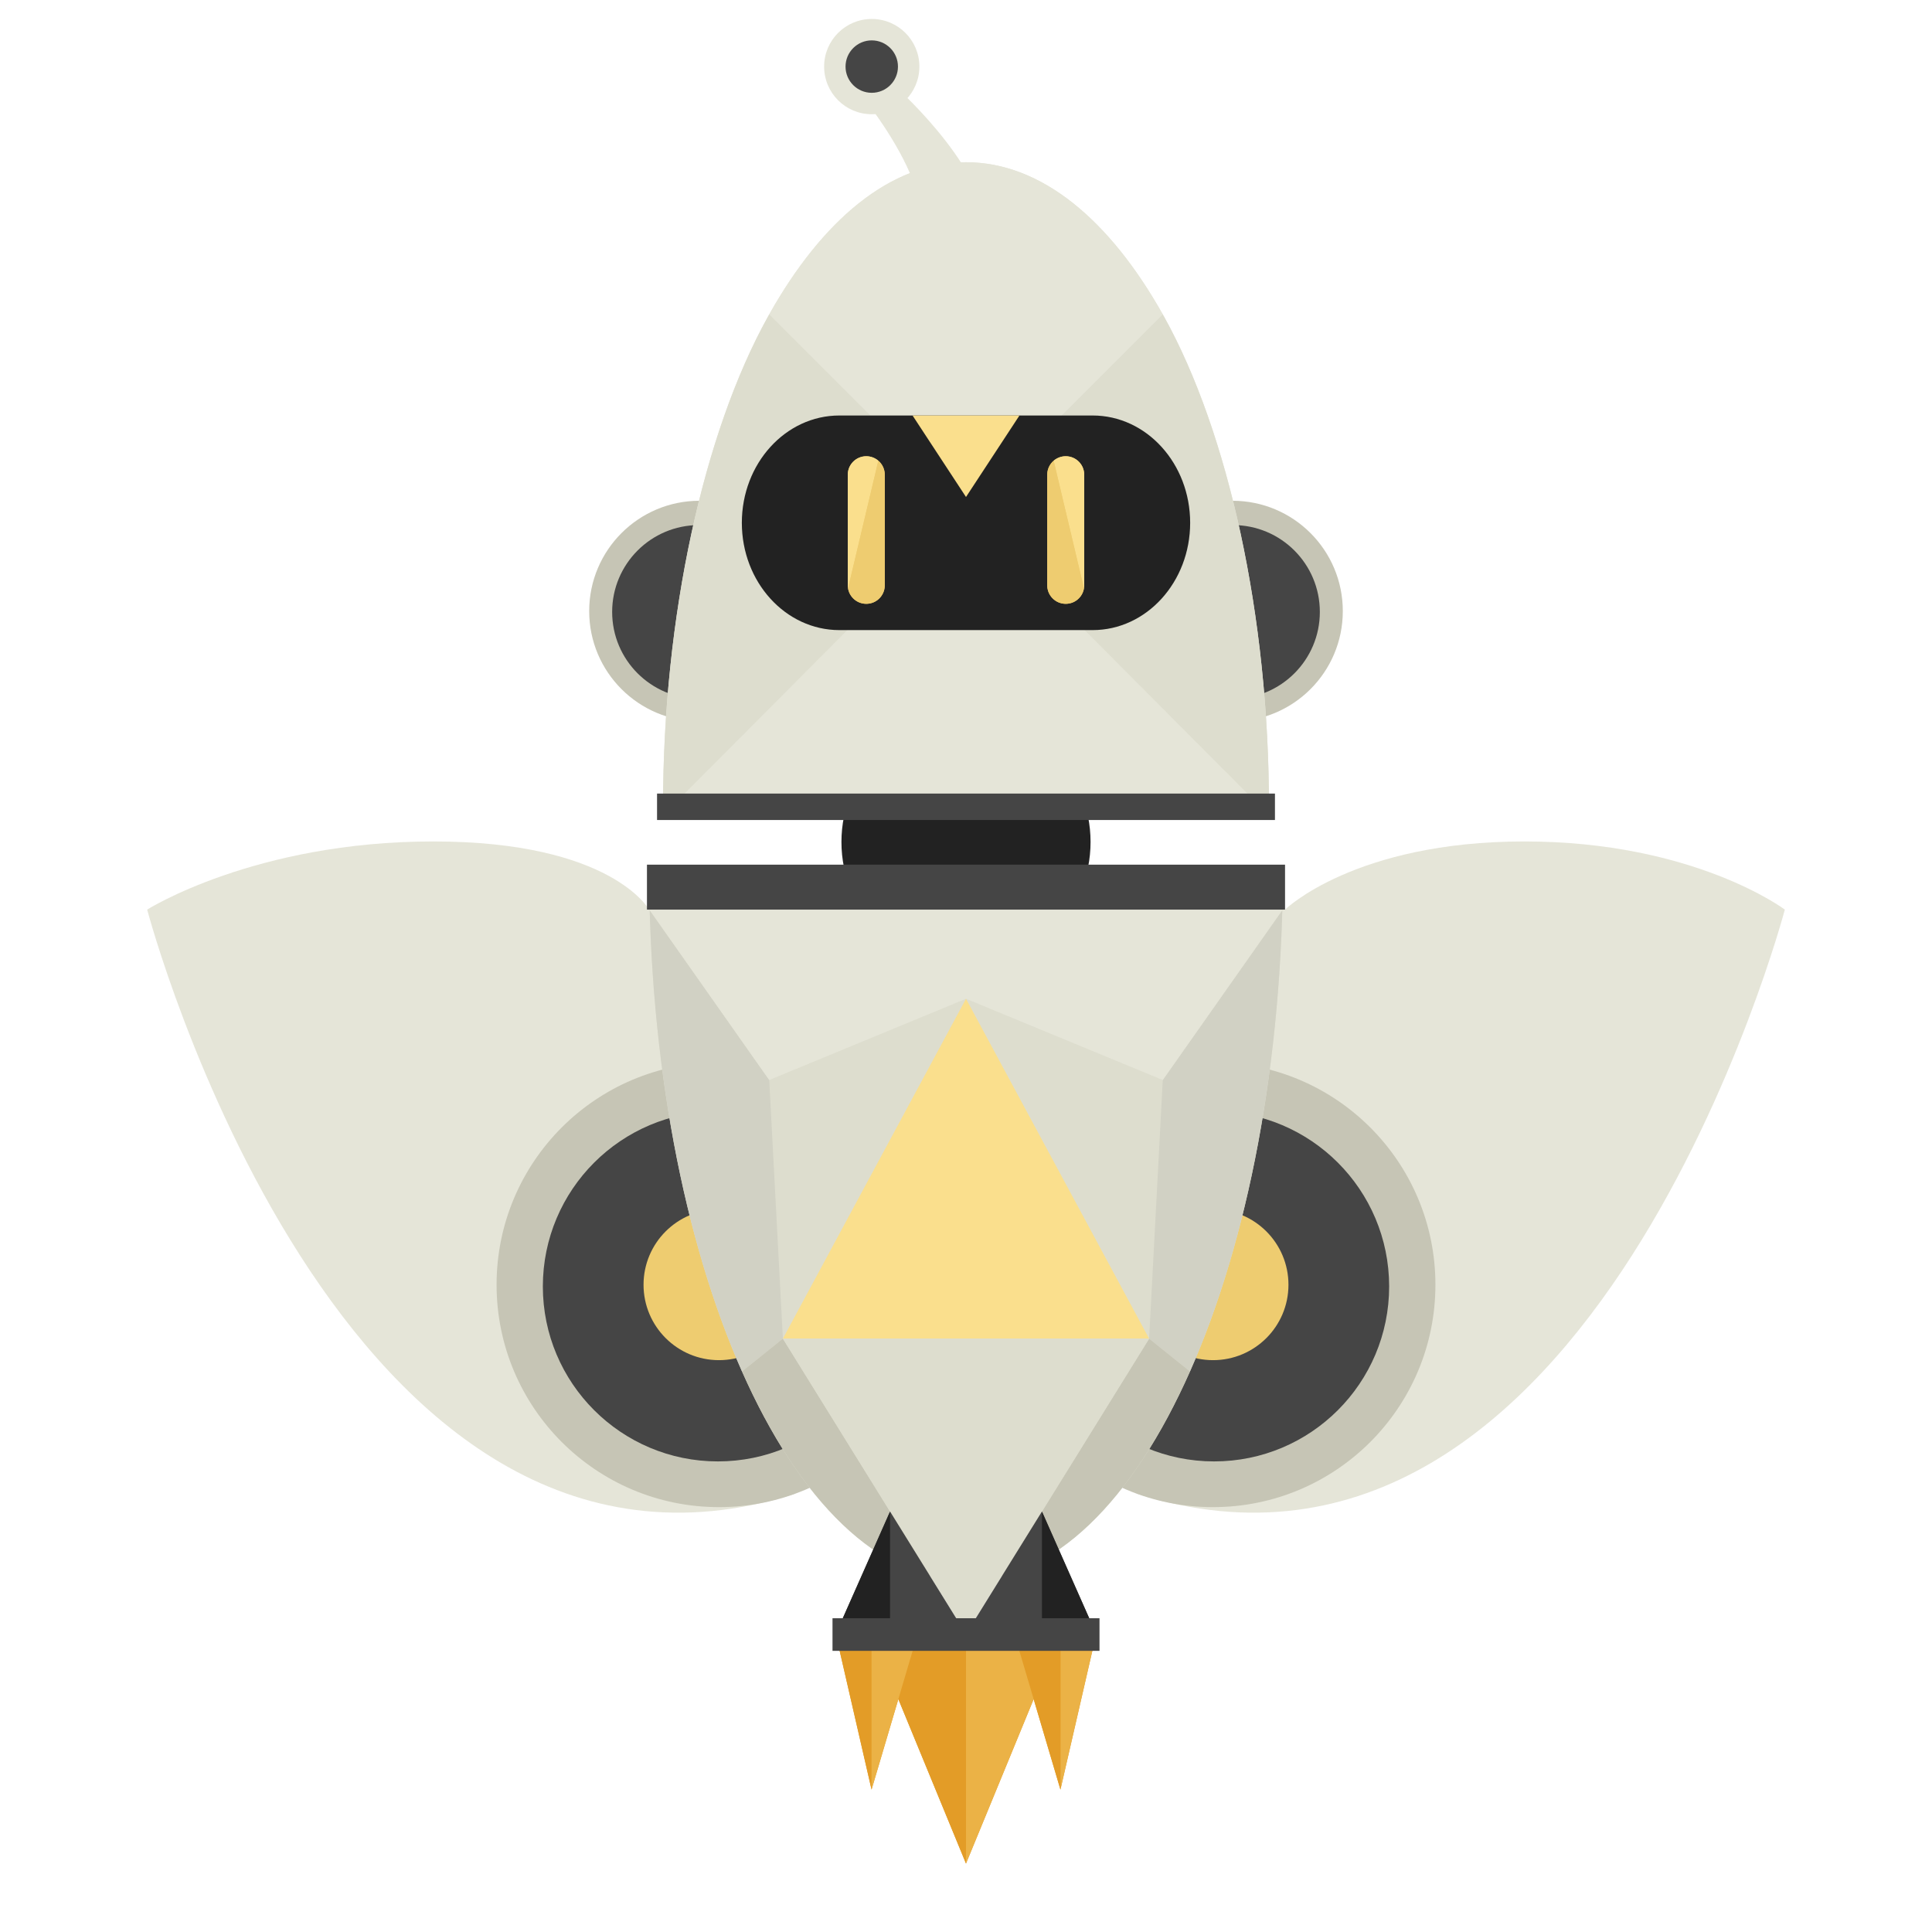 <?xml version="1.0" encoding="utf-8"?>
<!-- Generator: Adobe Illustrator 16.0.0, SVG Export Plug-In . SVG Version: 6.00 Build 0)  -->
<!DOCTYPE svg PUBLIC "-//W3C//DTD SVG 1.1//EN" "http://www.w3.org/Graphics/SVG/1.1/DTD/svg11.dtd">
<svg version="1.1" id="Layer_1" xmlns="http://www.w3.org/2000/svg" xmlns:xlink="http://www.w3.org/1999/xlink" x="0px" y="0px"
	 width="512px" height="512px" viewBox="0 0 512 512" enable-background="new 0 0 512 512" xml:space="preserve">
<rect y="-530" display="none" fill="#071C2C" width="512" height="1577.906"/>
<path fill="#E5E5D8" d="M301.48,395.926C422.09,433.885,473,241.055,473,241.055s-24-18.062-69-18.062s-63.452,18.062-63.452,18.062
	H256h-83.991c0,0-9.893-18.062-57.184-18.062S39,241.055,39,241.055s50.91,192.83,171.52,154.871L256,360.455L301.48,395.926z"/>
<g>
	<path fill="#C6C5B5" d="M249.465,340.473c0,32.548-26.382,58.932-58.933,58.932c-32.554,0-58.933-26.384-58.933-58.932
		c0-32.553,26.379-58.936,58.933-58.936C223.083,281.537,249.465,307.92,249.465,340.473z"/>
	<path fill="#454545" d="M190.249,294.525c-25.625,0-46.376,20.768-46.389,46.387c0,25.613,20.763,46.378,46.389,46.378
		c25.614,0,46.375-20.765,46.375-46.378C236.624,315.293,215.863,294.525,190.249,294.525z"/>
	<path fill="#EECC70" d="M210.52,340.473c0,11.037-8.949,19.982-19.988,19.982c-11.04,0-19.987-8.945-19.987-19.982
		c0-11.043,8.947-19.988,19.987-19.988C201.571,320.484,210.52,329.43,210.52,340.473z"/>
</g>
<g>
	<path fill="#E5E5D8" d="M236.364,22.086c0,0,23.713,20.659,25.042,37.988c-10.064,8.33-10.064,8.33-24.551,8.043
		c20.816-8.711-10.599-45.428-10.599-45.428L236.364,22.086z"/>
	<circle fill="#E5E5D8" cx="231.024" cy="17.648" r="12.623"/>
	<circle fill="#454545" cx="231.023" cy="17.648" r="6.946"/>
</g>
<g>
	<path fill="#C6C5B5" d="M262.535,340.473c0,32.548,26.382,58.932,58.933,58.932c32.554,0,58.933-26.384,58.933-58.932
		c0-32.553-26.379-58.936-58.933-58.936C288.917,281.537,262.535,307.92,262.535,340.473z"/>
	<path fill="#454545" d="M321.751,294.525c25.625,0,46.376,20.768,46.389,46.387c0,25.613-20.763,46.378-46.389,46.378
		c-25.614,0-46.375-20.765-46.375-46.378C275.376,315.293,296.137,294.525,321.751,294.525z"/>
	<path fill="#EECC70" d="M301.48,340.473c0,11.037,8.949,19.982,19.988,19.982c11.04,0,19.987-8.945,19.987-19.982
		c0-11.043-8.947-19.988-19.987-19.988C310.429,320.484,301.48,329.43,301.48,340.473z"/>
</g>
<path fill="#222222" d="M256,189.785c-18.34,0-33.009,15.01-33.009,33.35S237.66,256.201,256,256.201s33.009-14.727,33.009-33.066
	S274.34,189.785,256,189.785z"/>
<g>
	<path fill="#C6C5B5" d="M214.625,161.949c0,16.15-13.09,29.241-29.241,29.241c-16.153,0-29.242-13.091-29.242-29.241
		c0-16.152,13.089-29.242,29.242-29.242C201.535,132.707,214.625,145.797,214.625,161.949z"/>
	<path fill="#454545" d="M185.244,139.151c-12.715,0-23.011,10.304-23.017,23.017c0,12.709,10.302,23.012,23.017,23.012
		c12.709,0,23.01-10.303,23.01-23.012C208.254,149.455,197.953,139.151,185.244,139.151z"/>
</g>
<g>
	<path fill="#C6C5B5" d="M297.375,161.949c0,16.15,13.09,29.241,29.241,29.241c16.153,0,29.242-13.091,29.242-29.241
		c0-16.152-13.089-29.242-29.242-29.242C310.465,132.707,297.375,145.797,297.375,161.949z"/>
	<path fill="#454545" d="M326.756,139.151c12.715,0,23.011,10.304,23.017,23.017c0,12.709-10.302,23.012-23.017,23.012
		c-12.709,0-23.01-10.303-23.01-23.012C303.746,149.455,314.047,139.151,326.756,139.151z"/>
</g>
<path fill="#E5E5D8" d="M308.51,83.963c-0.12-0.219-0.244-0.43-0.366-0.645C294.08,58.279,275.967,42.996,256,42.996
	s-38.08,15.283-52.145,40.322c-0.122,0.215-0.246,0.426-0.366,0.645c-17.018,30.663-27.781,79.355-27.781,129.845h2.267H256h78.024
	h2.267C336.291,163.318,325.528,114.626,308.51,83.963z"/>
<path fill="#E5E5D8" d="M256,42.996c-19.967,0-38.08,15.283-52.145,40.322L256,135.463l52.145-52.145
	C294.08,58.279,275.967,42.996,256,42.996z"/>
<path fill="#DDDDCE" d="M203.855,83.318c-0.122,0.215-0.246,0.426-0.366,0.645c-17.018,30.663-27.781,79.355-27.781,129.845h2.267
	L256,135.463L203.855,83.318z"/>
<path fill="#DDDDCE" d="M308.145,83.318c0.122,0.215,0.246,0.426,0.366,0.645c17.018,30.663,27.781,79.355,27.781,129.845h-2.267
	L256,135.463L308.145,83.318z"/>
<polygon fill="#E5E5D8" points="256,135.463 177.976,213.808 256,213.808 334.024,213.808 "/>
<path fill="#222222" d="M289.561,110.111H256h-33.561c-14.271,0-25.844,12.731-25.844,28.438c0,15.702,11.572,28.434,25.844,28.434
	H256h33.561c14.271,0,25.844-12.731,25.844-28.434C315.404,122.843,303.832,110.111,289.561,110.111z"/>
<g>
	<defs>
		<path id="SVGID_15_" d="M234.472,155.117c0,2.707-2.194,4.9-4.9,4.9l0,0c-2.707,0-4.901-2.193-4.901-4.9v-29.307
			c0-2.707,2.194-4.902,4.901-4.902l0,0c2.706,0,4.9,2.195,4.9,4.902V155.117z"/>
	</defs>
	<clipPath id="SVGID_2_">
		<use xlink:href="#SVGID_15_"  overflow="visible"/>
	</clipPath>
	<path clip-path="url(#SVGID_2_)" fill="#EECC70" d="M234.472,155.117c0,2.707-2.194,4.9-4.9,4.9l0,0
		c-2.707,0-4.901-2.193-4.901-4.9v-29.307c0-2.707,2.194-4.902,4.901-4.902l0,0c2.706,0,4.9,2.195,4.9,4.902V155.117z"/>
	<polygon clip-path="url(#SVGID_2_)" fill="#FADF8D" points="223.404,119.742 223.404,161.557 235.614,110.111 	"/>
	<polygon clip-path="url(#SVGID_2_)" fill="#EECC70" points="223.404,161.557 234.376,165.793 235.614,110.111 	"/>
</g>
<polygon fill="#FADF8D" points="256,110.111 241.837,110.111 256,131.707 270.163,110.111 "/>
<g>
	<defs>
		<path id="SVGID_17_" d="M277.528,155.117c0,2.707,2.194,4.9,4.9,4.9l0,0c2.707,0,4.901-2.193,4.901-4.9v-29.307
			c0-2.707-2.194-4.902-4.901-4.902l0,0c-2.706,0-4.9,2.195-4.9,4.902V155.117z"/>
	</defs>
	<clipPath id="SVGID_4_">
		<use xlink:href="#SVGID_17_"  overflow="visible"/>
	</clipPath>
	<path clip-path="url(#SVGID_4_)" fill="#EECC70" d="M277.528,155.117c0,2.707,2.194,4.9,4.9,4.9l0,0c2.707,0,4.901-2.193,4.901-4.9
		v-29.307c0-2.707-2.194-4.902-4.901-4.902l0,0c-2.706,0-4.9,2.195-4.9,4.902V155.117z"/>
	<polygon clip-path="url(#SVGID_4_)" fill="#FADF8D" points="288.596,119.742 288.596,161.557 276.386,110.111 	"/>
	<polygon clip-path="url(#SVGID_4_)" fill="#EECC70" points="288.596,161.557 277.624,165.793 276.386,110.111 	"/>
</g>
<g>
	<defs>
		<path id="SVGID_19_" d="M172.009,229.213c0,104.656,37.519,189.686,83.991,189.686s83.991-85.029,83.991-189.686H172.009z"/>
	</defs>
	<clipPath id="SVGID_6_">
		<use xlink:href="#SVGID_19_"  overflow="visible"/>
	</clipPath>
	<path clip-path="url(#SVGID_6_)" fill="#DDDDCE" d="M172.009,229.213c0,104.656,37.519,189.686,83.991,189.686
		s83.991-85.029,83.991-189.686H172.009z"/>
	<polygon clip-path="url(#SVGID_6_)" fill="#DDDDCE" points="203.855,286.212 207.47,354.756 256,264.684 	"/>
	<polygon clip-path="url(#SVGID_6_)" fill="#D1D1C4" points="172.076,241.055 149.934,318.242 166.211,387.903 207.47,354.756 
		203.855,286.212 	"/>
	<polygon clip-path="url(#SVGID_6_)" fill="#C6C5B5" points="207.47,354.756 166.211,387.903 256,433.034 	"/>
	<polygon clip-path="url(#SVGID_6_)" fill="#DDDDCE" points="308.145,286.212 304.53,354.756 256,264.684 	"/>
	<polygon clip-path="url(#SVGID_6_)" fill="#D1D1C4" points="339.924,241.055 362.066,318.242 345.789,387.903 304.53,354.756 
		308.145,286.212 	"/>
	<polygon clip-path="url(#SVGID_6_)" fill="#C6C5B5" points="304.53,354.756 345.789,387.903 256,433.034 	"/>
	<polygon clip-path="url(#SVGID_6_)" fill="#E5E5D8" points="256,241.055 172.076,241.055 203.855,286.212 256,264.684 
		308.145,286.212 339.924,241.055 	"/>
	<polygon clip-path="url(#SVGID_6_)" fill="#FADF8D" points="256,264.684 207.47,354.756 256,354.756 304.53,354.756 	"/>
</g>
<polygon fill="#DDDDCE" points="256,354.756 207.47,354.756 256,433.034 304.53,354.756 "/>
<polygon fill="#E39C27" points="290.507,433.034 281.029,433.034 268.821,433.034 256,433.034 243.179,433.034 230.971,433.034 
	221.493,433.034 230.971,474.264 238.07,450.288 256,493.865 273.93,450.288 281.029,474.264 "/>
<g>
	<polygon fill="#E39C27" points="230.971,433.034 256,493.865 256,433.034 	"/>
	<polygon fill="#E39C27" points="221.493,433.034 230.971,474.264 230.971,433.034 	"/>
	<polygon fill="#EBB246" points="230.971,433.034 230.971,474.264 243.179,433.034 	"/>
	<polygon fill="#EBB246" points="281.029,433.034 256,493.865 256,433.034 	"/>
	<polygon fill="#EBB246" points="290.507,433.034 281.029,474.264 281.029,433.034 	"/>
	<polygon fill="#E39C27" points="281.029,433.034 281.029,474.264 268.821,433.034 	"/>
</g>
<polygon fill="#454545" points="276.126,400.57 290.507,433.034 256,433.034 "/>
<polygon fill="#222222" points="276.126,400.57 290.507,433.034 276.126,433.034 "/>
<polygon fill="#454545" points="235.874,400.57 221.493,433.034 256,433.034 "/>
<polygon fill="#222222" points="235.874,400.57 221.493,433.034 235.874,433.034 "/>
<g>
	<polygon fill="#454545" points="256,210.306 174.125,210.306 174.125,217.311 256,217.311 337.875,217.311 337.875,210.306 	"/>
</g>
<g>
	<polygon fill="#454545" points="256,229.145 171.451,229.145 171.451,241.055 256,241.055 340.549,241.055 340.549,229.145 	"/>
</g>
<g>
	<polygon fill="#454545" points="256,428.85 220.622,428.85 220.622,437.491 256,437.491 291.378,437.491 291.378,428.85 	"/>
</g>
</svg>
